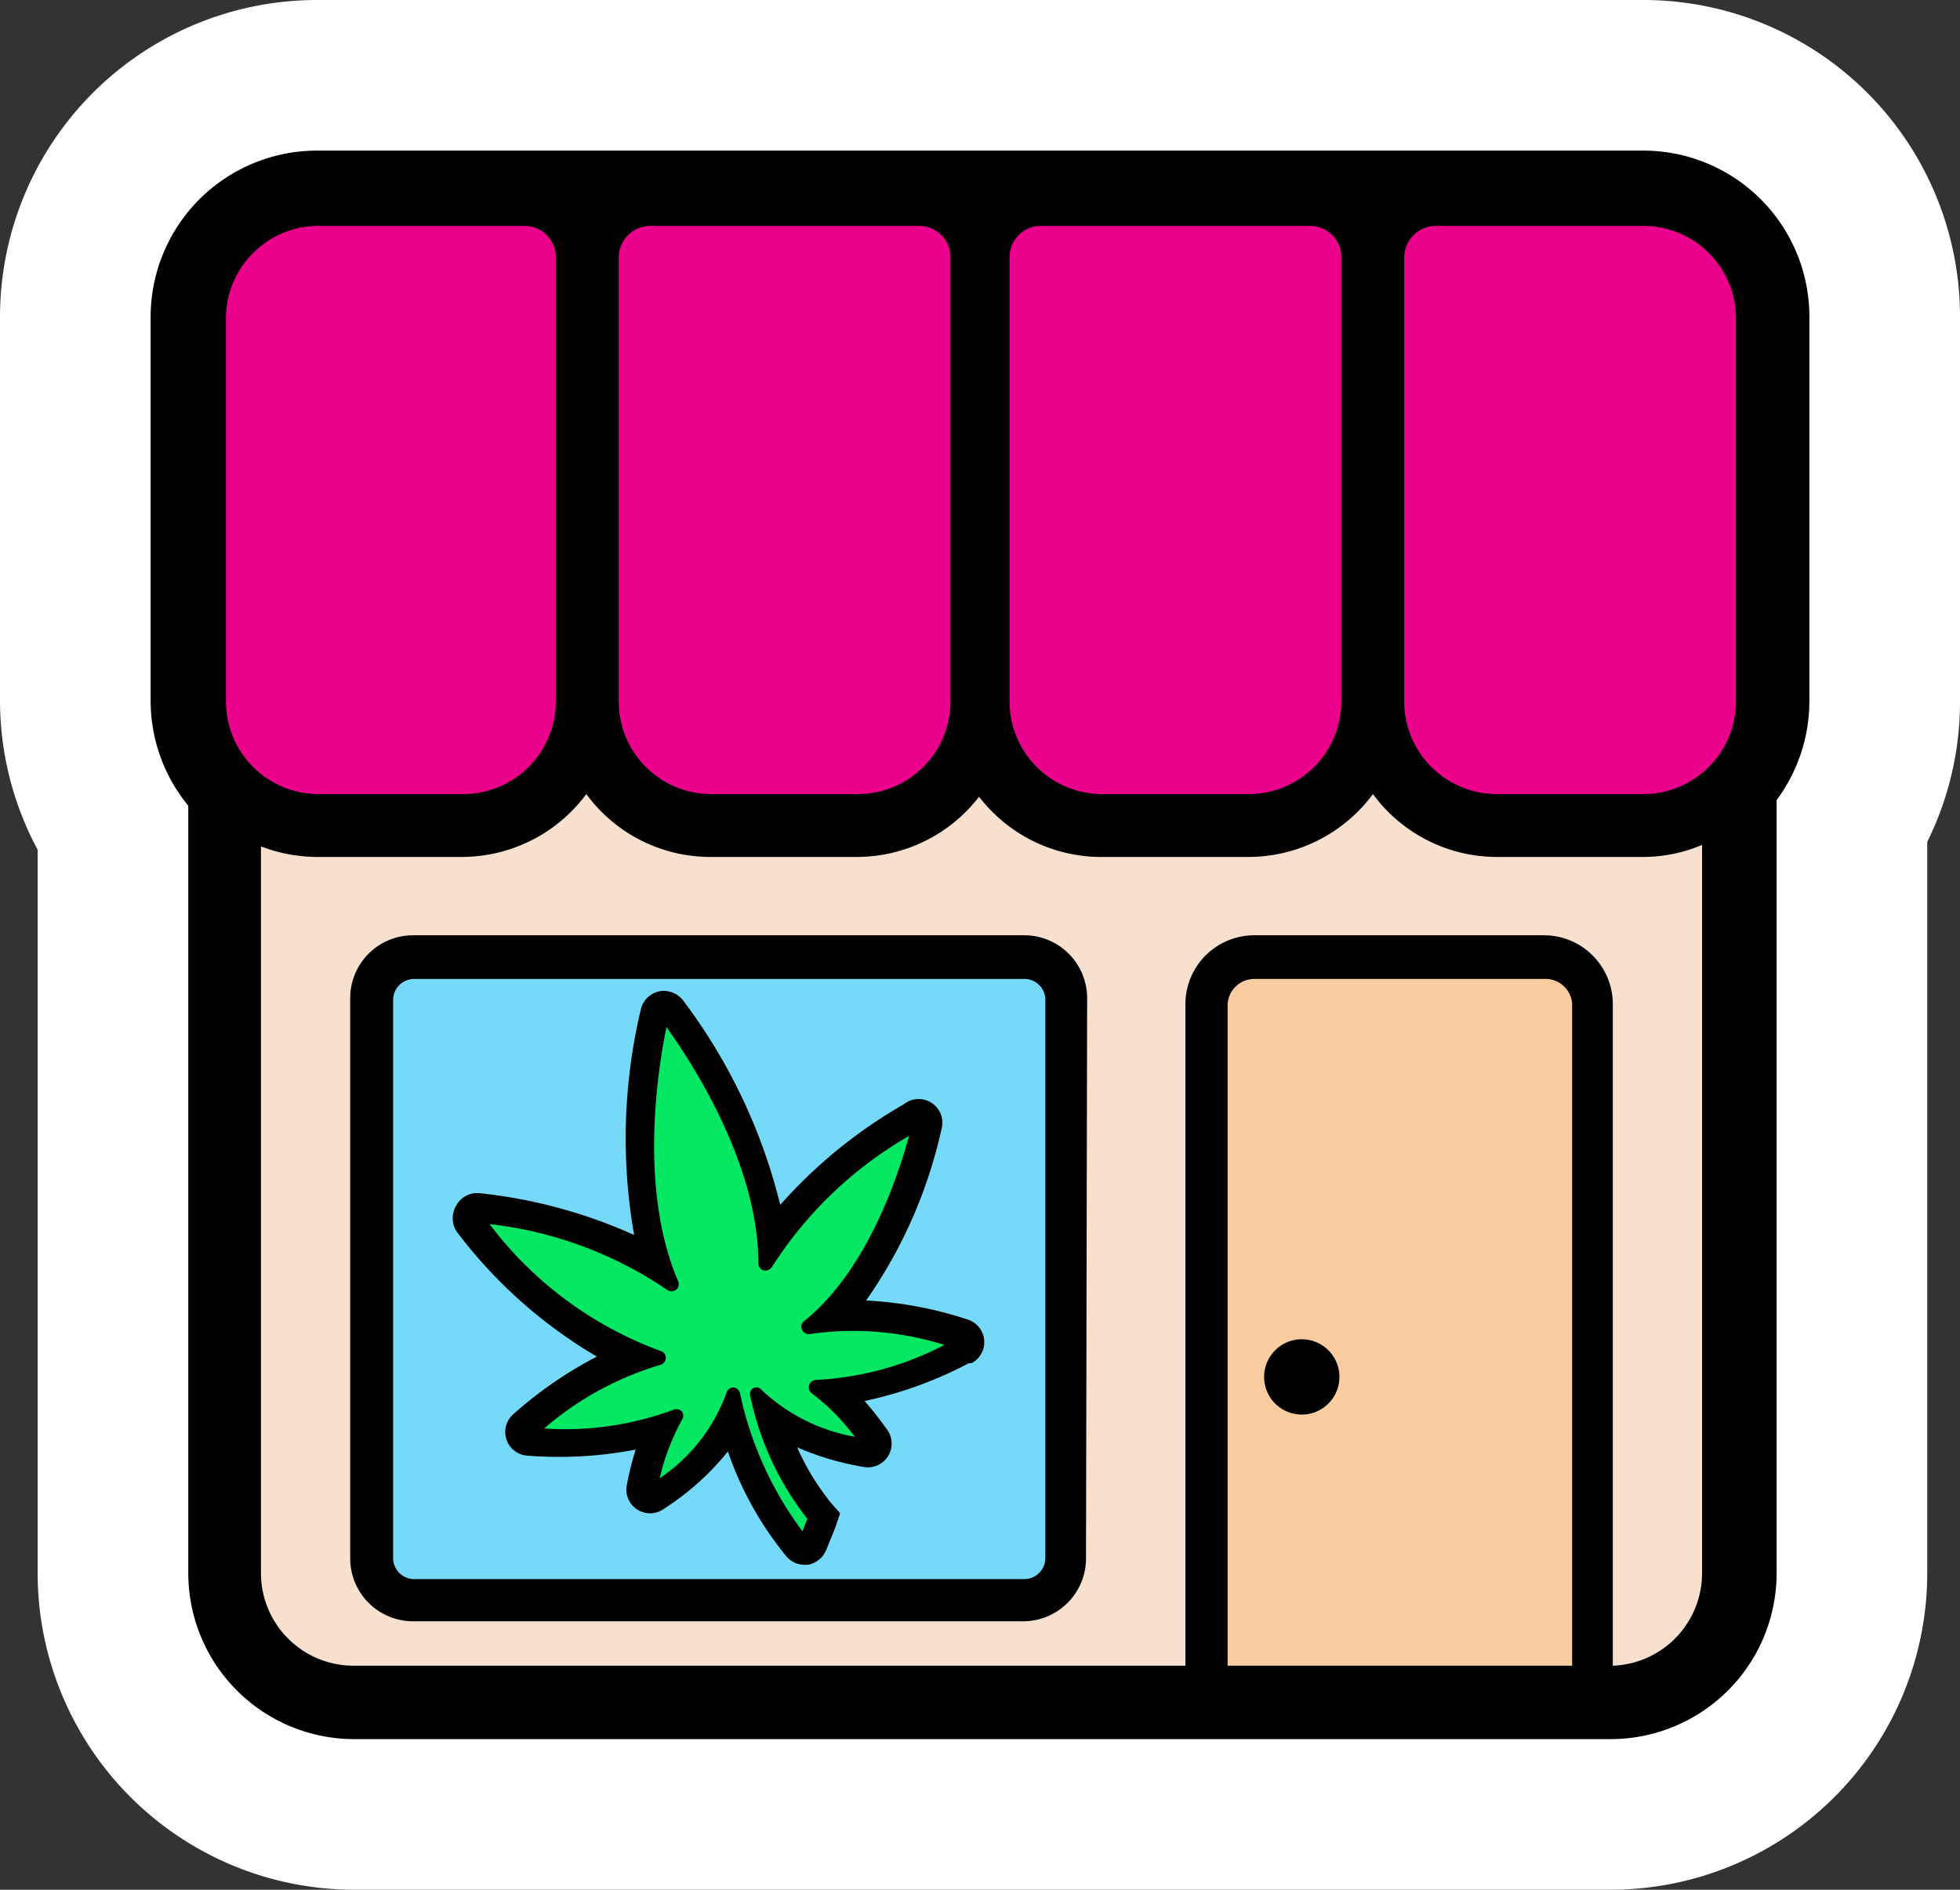 <svg id="Layer_1" data-name="Layer 1" xmlns="http://www.w3.org/2000/svg" viewBox="0 0 52.05 50.19"><rect x="0" y="0" width="52.05" height="50.19" fill="#333333" stroke="none"/><defs><style>.cls-1{fill:#fff;}.cls-2{fill:#fbcca0;}.cls-3{fill:#f7e0cd;}.cls-4{fill:#eb008b;}.cls-5{fill:#c3e2f4;}.cls-6{fill:#75daf9;}.cls-7{fill:#04e762;}</style></defs><title>ic-shop</title><path class="cls-1" d="M43.65,0H8.41A8.42,8.42,0,0,0,0,8.41V18.63a8.39,8.39,0,0,0,1,3.94V41.79a8.41,8.41,0,0,0,8.41,8.4H42.77a8.41,8.41,0,0,0,8.41-8.4V22.36a8.38,8.38,0,0,0,.87-3.73V8.41A8.41,8.41,0,0,0,43.65,0Z"/><path d="M43.65,4H8.41A4.42,4.42,0,0,0,4,8.41V18.63A4.4,4.4,0,0,0,5,21.4V41.79a4.41,4.41,0,0,0,4.41,4.4H42.77a4.41,4.41,0,0,0,4.41-4.4V21.25a4.41,4.41,0,0,0,.87-2.62V8.41A4.41,4.41,0,0,0,43.65,4Z"/><path class="cls-2" d="M41,26H33.31a.71.71,0,0,0-.71.71V44.24h9.15V26.66A.71.71,0,0,0,41,26ZM34.57,37.57a1,1,0,1,1,1-1A1,1,0,0,1,34.57,37.57Z"/><path class="cls-3" d="M43.65,22.76h-3.9a4.09,4.09,0,0,1-3.29-1.67,4.12,4.12,0,0,1-3.3,1.67H29.27A4.09,4.09,0,0,1,26,21.16a4.1,4.1,0,0,1-3.24,1.6h-3.9a4.09,4.09,0,0,1-3.29-1.67,4.12,4.12,0,0,1-3.3,1.67H8.41a4.23,4.23,0,0,1-1.48-.28V41.79a2.46,2.46,0,0,0,2.46,2.45H31.48V26.66a1.83,1.83,0,0,1,1.83-1.82H41a1.83,1.83,0,0,1,1.83,1.82V44.24a2.46,2.46,0,0,0,2.37-2.45V22.44A4,4,0,0,1,43.65,22.76ZM28.84,41.39a1.67,1.67,0,0,1-1.67,1.67H11A1.67,1.67,0,0,1,9.3,41.39V26.51A1.67,1.67,0,0,1,11,24.84h16.2a1.67,1.67,0,0,1,1.67,1.67Z"/><path class="cls-4" d="M8.41,6A2.46,2.46,0,0,0,6,8.41V18.63a2.46,2.46,0,0,0,2.46,2.46H12.3a2.46,2.46,0,0,0,2.46-2.46V6.78A.83.83,0,0,0,13.93,6Z"/><path class="cls-4" d="M17.27,6a.84.84,0,0,0-.84.83V18.63a2.46,2.46,0,0,0,2.46,2.46h3.9a2.46,2.46,0,0,0,2.45-2.46V6.78A.83.83,0,0,0,24.41,6Z"/><path class="cls-4" d="M27.64,6a.83.83,0,0,0-.83.83V18.63a2.46,2.46,0,0,0,2.46,2.46h3.89a2.46,2.46,0,0,0,2.46-2.46V6.78A.83.83,0,0,0,34.79,6Z"/><path class="cls-4" d="M38.13,6a.84.84,0,0,0-.84.83V18.63a2.46,2.46,0,0,0,2.46,2.46h3.9a2.46,2.46,0,0,0,2.45-2.46V8.41A2.46,2.46,0,0,0,43.65,6Z"/><polygon class="cls-5" points="21.37 41.3 21.37 41.3 21.37 41.3 21.37 41.3 21.37 41.3"/><path class="cls-6" d="M27.17,26H11a.56.56,0,0,0-.56.56V41.39a.56.56,0,0,0,.56.55h16.2a.56.56,0,0,0,.56-.55V26.51A.56.56,0,0,0,27.17,26ZM25.72,36.21h0a10.67,10.67,0,0,1-2.76,1,9.12,9.12,0,0,1,.59.75.63.63,0,0,1-.62,1,7.47,7.47,0,0,1-1.76-.52,6.52,6.52,0,0,0,.91,1.49l.23.26-.12.36-.25.62a.66.66,0,0,1-.49.39h-.09a.63.63,0,0,1-.49-.24,9,9,0,0,1-1.54-2.77,7.06,7.06,0,0,1-1.68,1.51.63.63,0,0,1-1-.64,8.41,8.41,0,0,1,.23-.92,10.75,10.75,0,0,1-2.89.16.63.63,0,0,1-.37-1.09,10.82,10.82,0,0,1,2.23-1.54,12.72,12.72,0,0,1-3.73-3.33.66.66,0,0,1,0-.69.63.63,0,0,1,.61-.32,13.34,13.34,0,0,1,4.11,1.11,14.82,14.82,0,0,1,.18-6,.64.64,0,0,1,.48-.47.65.65,0,0,1,.64.24A14.9,14.9,0,0,1,20.72,32,13,13,0,0,1,24,29.33.63.63,0,0,1,25,30a12.69,12.69,0,0,1-2,4.54,10.22,10.22,0,0,1,2.71.51.63.63,0,0,1,.1,1.15Z"/><path class="cls-7" d="M20,36.87a.18.18,0,0,1,.23.05,4.85,4.85,0,0,0,2.47,1.24A5.68,5.68,0,0,0,21.55,37a.2.2,0,0,1-.06-.22.19.19,0,0,1,.18-.13,8.28,8.28,0,0,0,3.41-.93,8.09,8.09,0,0,0-3.57-.29.19.19,0,0,1-.21-.11.19.19,0,0,1,.05-.23h0c1.72-1.37,2.54-4,2.79-4.92a10.56,10.56,0,0,0-3.64,3.48.21.21,0,0,1-.22.09.19.19,0,0,1-.14-.18c0-2.7-1.84-5.44-2.44-6.28-.21,1-.76,4.27.31,6.75a.2.2,0,0,1-.06.23.2.2,0,0,1-.23,0A10.5,10.5,0,0,0,13,32.51a10,10,0,0,0,4.54,3.37.19.19,0,0,1,.14.18.2.2,0,0,1-.14.19,8.3,8.3,0,0,0-3.09,1.69,8.29,8.29,0,0,0,3.44-.5.21.21,0,0,1,.22.05.2.2,0,0,1,0,.22,6,6,0,0,0-.59,1.55A4.63,4.63,0,0,0,19.29,37a.19.19,0,0,1,.18-.15h0a.19.19,0,0,1,.18.15,9.38,9.38,0,0,0,1.66,3.67l.13-.33a7.9,7.9,0,0,1-1.52-3.28A.18.18,0,0,1,20,36.87Z"/></svg>